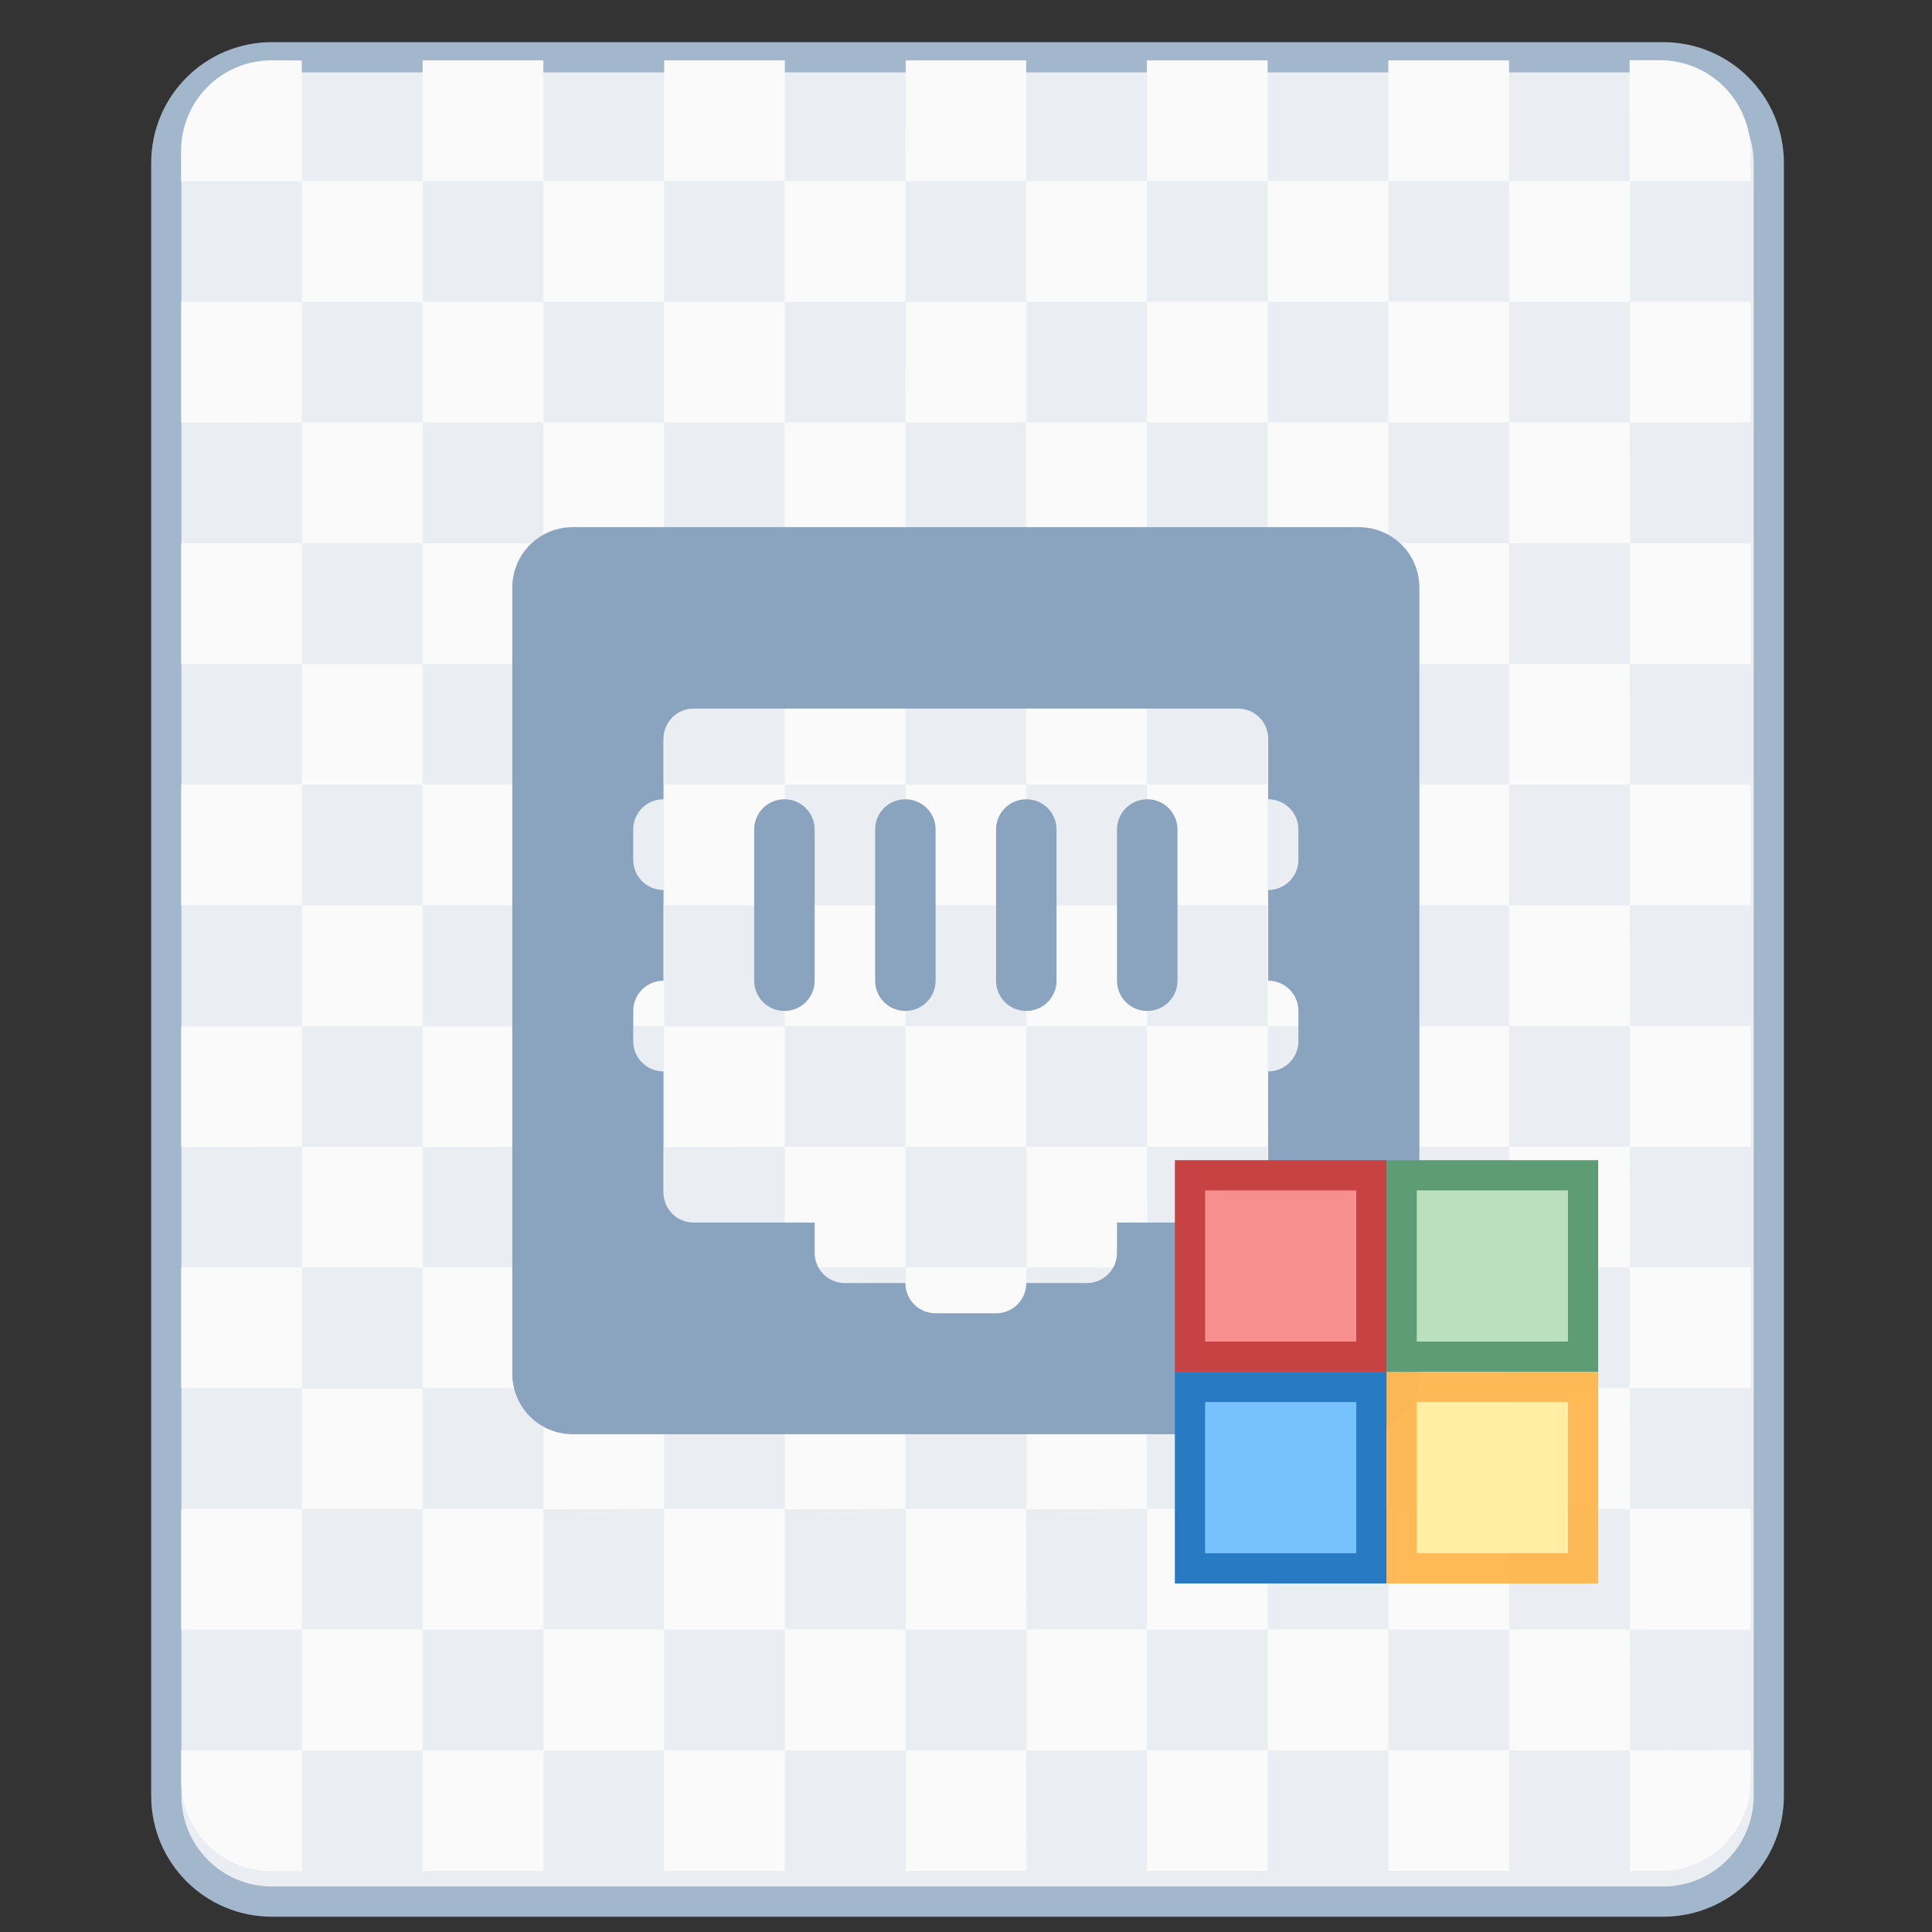 <?xml version="1.0" encoding="UTF-8" standalone="no"?>
<!-- Created with Inkscape (http://www.inkscape.org/) -->

<svg
   width="64"
   height="64"
   viewBox="0 0 16.933 16.933"
   version="1.1"
   id="svg1399"
   inkscape:version="1.2.1 (9c6d41e410, 2022-07-14)"
   sodipodi:docname="application-x-smb-server.svg"
   xml:space="preserve"
   xmlns:inkscape="http://www.inkscape.org/namespaces/inkscape"
   xmlns:sodipodi="http://sodipodi.sourceforge.net/DTD/sodipodi-0.dtd"
   xmlns="http://www.w3.org/2000/svg"
   xmlns:svg="http://www.w3.org/2000/svg"
   xmlns:rdf="http://www.w3.org/1999/02/22-rdf-syntax-ns#"
   xmlns:cc="http://creativecommons.org/ns#"
   xmlns:dc="http://purl.org/dc/elements/1.1/"><rect x="0" y="0" width="16.933" height="16.933" fill="#333333" stroke="none"/><defs
     id="defs1393"><style
       type="text/css"
       id="current-color-scheme">
      .ColorScheme-Text {
        color:#122036;
      }
      </style><style
       type="text/css"
       id="current-color-scheme-2">
      .ColorScheme-Text {
        color:#122036;
      }
      </style><style
       type="text/css"
       id="current-color-scheme-0">
      .ColorScheme-Text {
        color:#122036;
      }
      </style><style
       id="current-color-scheme-5"
       type="text/css">
      .ColorScheme-Text {
        color:#122036;
      }
      </style><style
       id="current-color-scheme-2-3"
       type="text/css">
      .ColorScheme-Text {
        color:#122036;
      }
      </style><style
       id="current-color-scheme-0-5"
       type="text/css">
      .ColorScheme-Text {
        color:#122036;
      }
      </style><style
       id="current-color-scheme-3"
       type="text/css">
      .ColorScheme-Text {
        color:#122036;
      }
      </style><style
       id="current-color-scheme-2-6"
       type="text/css">
      .ColorScheme-Text {
        color:#122036;
      }
      </style><style
       id="current-color-scheme-0-7"
       type="text/css">
      .ColorScheme-Text {
        color:#122036;
      }
      </style><style
       id="current-color-scheme-5-5"
       type="text/css">
      .ColorScheme-Text {
        color:#122036;
      }
      </style></defs><sodipodi:namedview
     id="base"
     pagecolor="#ffffff"
     bordercolor="#666666"
     borderopacity="1.0"
     inkscape:pageopacity="0.0"
     inkscape:pageshadow="2"
     inkscape:zoom="31.678384"
     inkscape:cx="47.335117"
     inkscape:cy="49.181802"
     inkscape:document-units="px"
     inkscape:current-layer="layer1"
     showgrid="true"
     inkscape:showpageshadow="false"
     units="px"
     inkscape:window-width="2160"
     inkscape:window-height="1330"
     inkscape:window-x="0"
     inkscape:window-y="0"
     inkscape:window-maximized="1"
     inkscape:pagecheckerboard="0"
     inkscape:deskcolor="#d1d1d1"><inkscape:grid
       type="xygrid"
       id="grid840" /></sodipodi:namedview><g
     inkscape:label="Capa 1"
     inkscape:groupmode="layer"
     id="layer1"
     transform="translate(0,-280.067)"><g
       transform="matrix(0.265,0,0,0.265,-6.0000001e-8,213.749)"
       id="layer1-6"
       inkscape:label="Capa 1"><g
         transform="translate(38,-6)"
         id="g1769"><path
           style="opacity:1;vector-effect:none;fill:#a3b7cc;fill-opacity:1;stroke:none;stroke-width:2;stroke-linecap:round;stroke-linejoin:round;stroke-miterlimit:4;stroke-dasharray:none;stroke-dashoffset:0;stroke-opacity:1"
           d="m 55,-7 c -2.216,0 -4,1.784 -4,4 v 14 4 36 c 0,2.216 1.784,4 4,4 h 46 c 2.216,0 4,-1.784 4,-4 V 15 11 10 -3 c 0,-2.216 -1.784,-4 -4,-4 z"
           transform="translate(-84,264.65)"
           id="rect971"
           inkscape:connector-curvature="0" /><path
           style="opacity:1;vector-effect:none;fill:#eaeef2;fill-opacity:1;stroke:none;stroke-width:2;stroke-linecap:round;stroke-linejoin:round;stroke-miterlimit:4;stroke-dasharray:none;stroke-dashoffset:0;stroke-opacity:1"
           d="m 55,-6 c -1.662,0 -3,1.338 -3,3 v 12 2 3 37 c 0,1.662 1.338,3 3,3 h 46 c 1.662,0 3,-1.338 3,-3 V 14 11 9 -3 c 0,-1.662 -1.338,-3 -3,-3 z"
           id="rect971-2"
           inkscape:connector-curvature="0"
           sodipodi:nodetypes="sscccsssscccsss"
           transform="translate(-84,264.65)" /></g></g><path
       id="rect5971-3"
       style="fill:#fafafa;fill-opacity:1;stroke-width:0.423;stroke-linecap:round;stroke-linejoin:round;stroke-miterlimit:1.8;paint-order:stroke fill markers;stop-color:#000000"
       d="m 2.381,280.596 c -0.44,0 -0.794,0.354 -0.794,0.794 v 0.265 h 0.045 1.013 v -1.013 -0.045 z m 0.265,1.058 v 1.058 h 1.058 v -1.058 z m 1.058,0 h 1.058 v -1.058 H 3.704 Z m 1.058,0 v 1.058 h 1.058 v -1.058 z m 1.058,0 H 6.879 v -1.058 H 5.821 Z m 1.058,0 v 1.058 h 1.058 v -1.058 z m 1.058,0 h 1.058 v -1.058 H 7.938 Z m 1.058,0 v 1.058 h 1.058 v -1.058 z m 1.058,0 h 1.058 v -1.058 h -1.058 z m 1.058,0 v 1.058 h 1.058 v -1.058 z m 1.058,0 h 1.058 v -1.058 h -1.058 z m 1.058,0 v 1.058 H 14.287 v -1.058 z m 1.058,0 h 1.013 0.045 v -0.265 c 0,-0.44 -0.354,-0.794 -0.794,-0.794 h -0.265 v 0.045 z m 0,1.058 v 1.058 h 1.058 v -1.058 z m 0,1.058 h -1.058 v 1.058 H 14.287 Z m 0,1.058 v 1.058 h 1.058 v -1.058 z m 0,1.058 h -1.058 v 1.058 H 14.287 Z m 0,1.058 v 1.058 h 1.058 v -1.058 z m 0,1.058 h -1.058 v 1.058 H 14.287 Z m 0,1.058 v 1.058 h 1.058 v -1.058 z m 0,1.058 h -1.058 v 1.058 H 14.287 Z m 0,1.058 v 1.058 h 1.058 v -1.058 z m 0,1.058 h -1.058 v 1.058 H 14.287 Z m 0,1.058 v 1.058 h 1.058 v -1.058 z m 0,1.058 h -1.058 v 1.058 H 14.287 Z m 0,1.058 v 1.013 0.045 h 0.265 c 0.44,0 0.794,-0.354 0.794,-0.794 v -0.265 h -0.045 z m -1.058,0 h -1.058 v 1.058 h 1.058 z m -1.058,0 v -1.058 h -1.058 v 1.058 z m -1.058,0 h -1.058 v 1.058 h 1.058 z m -1.058,0 v -1.058 H 8.996 v 1.058 z m -1.058,0 H 7.938 v 1.058 h 1.058 z m -1.058,0 v -1.058 H 6.879 v 1.058 z m -1.058,0 H 5.821 v 1.058 H 6.879 Z m -1.058,0 v -1.058 H 4.763 v 1.058 z m -1.058,0 H 3.704 v 1.058 h 1.058 z m -1.058,0 v -1.058 H 2.646 v 1.058 z m -1.058,0 H 1.632 1.588 v 0.265 c 0,0.44 0.354,0.794 0.794,0.794 h 0.265 v -0.045 z m 0,-1.058 v -1.058 H 1.588 v 1.058 z m 0,-1.058 H 3.704 V 292.238 H 2.646 Z m 0,-1.058 v -1.058 H 1.588 v 1.058 z m 0,-1.058 h 1.058 v -1.058 H 2.646 Z m 0,-1.058 V 289.063 H 1.588 v 1.058 z m 0,-1.058 h 1.058 v -1.058 H 2.646 Z m 0,-1.058 v -1.058 H 1.588 v 1.058 z m 0,-1.058 H 3.704 V 285.888 H 2.646 Z m 0,-1.058 v -1.058 H 1.588 v 1.058 z m 0,-1.058 h 1.058 v -1.058 H 2.646 Z m 0,-1.058 V 282.713 H 1.588 v 1.058 z m 1.058,0 H 4.763 V 282.713 H 3.704 Z m 1.058,0 v 1.058 h 1.058 v -1.058 z m 1.058,0 H 6.879 V 282.713 H 5.821 Z m 1.058,0 v 1.058 h 1.058 v -1.058 z m 1.058,0 H 8.996 V 282.713 H 7.938 Z m 1.058,0 v 1.058 h 1.058 v -1.058 z m 1.058,0 h 1.058 v -1.058 h -1.058 z m 1.058,0 v 1.058 h 1.058 v -1.058 z m 1.058,0 h 1.058 v -1.058 h -1.058 z m 0,1.058 v 1.058 h 1.058 v -1.058 z m 0,1.058 h -1.058 v 1.058 h 1.058 z m 0,1.058 v 1.058 h 1.058 v -1.058 z m 0,1.058 h -1.058 v 1.058 h 1.058 z m 0,1.058 v 1.058 h 1.058 v -1.058 z m 0,1.058 h -1.058 v 1.058 h 1.058 z m 0,1.058 v 1.058 h 1.058 v -1.058 z m 0,1.058 h -1.058 v 1.058 h 1.058 z m 0,1.058 v 1.058 h 1.058 v -1.058 z m -1.058,0 h -1.058 v 1.058 h 1.058 z m -1.058,0 V 292.238 H 8.996 v 1.058 z m -1.058,0 H 7.938 v 1.058 h 1.058 z m -1.058,0 V 292.238 H 6.879 v 1.058 z m -1.058,0 H 5.821 v 1.058 H 6.879 Z m -1.058,0 V 292.238 H 4.763 v 1.058 z m -1.058,0 H 3.704 v 1.058 h 1.058 z m 0,-1.058 v -1.058 H 3.704 v 1.058 z m 0,-1.058 h 1.058 v -1.058 H 4.763 Z m 0,-1.058 V 289.063 H 3.704 v 1.058 z m 0,-1.058 h 1.058 v -1.058 H 4.763 Z m 0,-1.058 v -1.058 H 3.704 v 1.058 z m 0,-1.058 H 5.821 V 285.888 H 4.763 Z m 0,-1.058 v -1.058 H 3.704 v 1.058 z m 1.058,0 H 6.879 v -1.058 H 5.821 Z m 1.058,0 v 1.058 h 1.058 v -1.058 z m 1.058,0 h 1.058 v -1.058 H 7.938 Z m 1.058,0 v 1.058 h 1.058 v -1.058 z m 1.058,0 h 1.058 v -1.058 h -1.058 z m 0,1.058 v 1.058 h 1.058 v -1.058 z m 0,1.058 H 8.996 v 1.058 h 1.058 z m 0,1.058 v 1.058 h 1.058 v -1.058 z m 0,1.058 H 8.996 v 1.058 h 1.058 z m 0,1.058 v 1.058 h 1.058 v -1.058 z m -1.058,0 H 7.938 v 1.058 h 1.058 z m -1.058,0 v -1.058 H 6.879 v 1.058 z m -1.058,0 H 5.821 v 1.058 H 6.879 Z m 0,-1.058 V 289.063 H 5.821 v 1.058 z m 0,-1.058 h 1.058 v -1.058 H 6.879 Z m 0,-1.058 v -1.058 H 5.821 v 1.058 z m 1.058,0 h 1.058 v -1.058 H 7.938 Z m 0,1.058 v 1.058 h 1.058 v -1.058 z" /><g
       id="g2206"
       transform="matrix(0.265,0,0,0.265,9.26,206.605)"
       style="fill:#e6f9ff;fill-opacity:1"><path
         id="rect843"
         style="opacity:1;fill:#8aa3be;fill-opacity:1;stroke:none;stroke-width:2.393;stroke-linecap:round;stroke-linejoin:round;stroke-miterlimit:4;stroke-dasharray:none;stroke-opacity:1"
         d="m -16,294.65 c -1.108,0 -2,0.892 -2,2 v 26 c 0,1.108 0.892,2 2,2 h 26 c 1.108,0 2,-0.892 2,-2 v -26 c 0,-1.108 -0.892,-2 -2,-2 z m 4,6 H 6 c 0.554,0 1,0.446 1,1 v 2 c 0.554,0 1,0.446 1,1 v 1 c 0,0.554 -0.446,1 -1,1 v 3 c 0.554,0 1,0.446 1,1 v 1 c 0,0.554 -0.446,1 -1,1 v 4 c 0,0.554 -0.446,1 -1,1 h -4 v 1 c 0,0.554 -0.446,1 -1,1 h -2 c 0,0.554 -0.446,1 -1,1 h -2 c -0.554,0 -1,-0.446 -1,-1 h -2 c -0.554,0 -1,-0.446 -1,-1 v -1 h -4 c -0.554,0 -1,-0.446 -1,-1 v -4 c -0.554,0 -1,-0.446 -1,-1 v -1 c 0,-0.554 0.446,-1 1,-1 v -3 c -0.554,0 -1,-0.446 -1,-1 v -1 c 0,-0.554 0.446,-1 1,-1 v -2 c 0,-0.554 0.446,-1 1,-1 z m 3,3 c -0.554,0 -1,0.446 -1,1 v 5 c 0,0.554 0.446,1 1,1 0.554,0 1,-0.446 1,-1 v -5 c 0,-0.554 -0.446,-1 -1,-1 z m 4,0 c -0.554,0 -1,0.446 -1,1 v 5 c 0,0.554 0.446,1 1,1 0.554,0 1,-0.446 1,-1 v -5 c 0,-0.554 -0.446,-1 -1,-1 z m 4,0 c -0.554,0 -1,0.446 -1,1 v 5 c 0,0.554 0.446,1 1,1 0.554,0 1,-0.446 1,-1 v -5 c 0,-0.554 -0.446,-1 -1,-1 z m 4,0 c -0.554,0 -1,0.446 -1,1 v 5 c 0,0.554 0.446,1 1,1 0.554,0 1,-0.446 1,-1 v -5 c 0,-0.554 -0.446,-1 -1,-1 z" /></g><g
       id="g2217"
       transform="matrix(0.265,0,0,0.265,24.342,217.718)"><path
         id="rect875-2"
         d="m -53,273.65 h 7 v 7 h -7 z"
         style="fill:#c74343;fill-opacity:1;stroke:none;stroke-width:4;stroke-linecap:round;stroke-linejoin:round;stroke-miterlimit:4;stroke-dasharray:none;stroke-dashoffset:0;stroke-opacity:1"
         inkscape:connector-curvature="0" /><path
         id="rect875-2-7"
         d="m -46,273.65 h 7 v 7 h -7 z"
         style="fill:#5e9c76;fill-opacity:1;stroke:none;stroke-width:4;stroke-linecap:round;stroke-linejoin:round;stroke-miterlimit:4;stroke-dasharray:none;stroke-dashoffset:0;stroke-opacity:1"
         inkscape:connector-curvature="0" /><path
         id="rect875-2-0"
         d="m -53,280.65 h 7 v 7 h -7 z"
         style="fill:#287bc2;fill-opacity:1;stroke:none;stroke-width:4;stroke-linecap:round;stroke-linejoin:round;stroke-miterlimit:4;stroke-dasharray:none;stroke-dashoffset:0;stroke-opacity:1"
         inkscape:connector-curvature="0" /><path
         id="rect875-2-7-9"
         d="m -46,280.65 h 7 v 7 h -7 z"
         style="fill:#ffb851;fill-opacity:0.961;stroke:none;stroke-width:4;stroke-linecap:round;stroke-linejoin:round;stroke-miterlimit:4;stroke-dasharray:none;stroke-dashoffset:0;stroke-opacity:1"
         inkscape:connector-curvature="0" /><path
         id="rect875-2-3"
         d="m -52,274.65 h 5 v 5 h -5 z"
         style="fill:#f78f8f;fill-opacity:1;stroke:none;stroke-width:4;stroke-linecap:round;stroke-linejoin:round;stroke-miterlimit:4;stroke-dasharray:none;stroke-dashoffset:0;stroke-opacity:1"
         inkscape:connector-curvature="0" /><path
         id="rect875-2-3-6"
         d="m -45,274.65 h 5 v 5 h -5 z"
         style="fill:#bae0bd;fill-opacity:1;stroke:none;stroke-width:4;stroke-linecap:round;stroke-linejoin:round;stroke-miterlimit:4;stroke-dasharray:none;stroke-dashoffset:0;stroke-opacity:1"
         inkscape:connector-curvature="0" /><path
         id="rect875-2-3-0"
         d="m -52,281.65 h 5 v 5 h -5 z"
         style="fill:#78c1ff;fill-opacity:1;stroke:none;stroke-width:4;stroke-linecap:round;stroke-linejoin:round;stroke-miterlimit:4;stroke-dasharray:none;stroke-dashoffset:0;stroke-opacity:1"
         inkscape:connector-curvature="0" /><path
         id="rect875-2-3-62"
         d="m -45,281.65 h 5 v 5 h -5 z"
         style="fill:#ffeea3;fill-opacity:1;stroke:none;stroke-width:4;stroke-linecap:round;stroke-linejoin:round;stroke-miterlimit:4;stroke-dasharray:none;stroke-dashoffset:0;stroke-opacity:1"
         inkscape:connector-curvature="0" /></g></g></svg>
